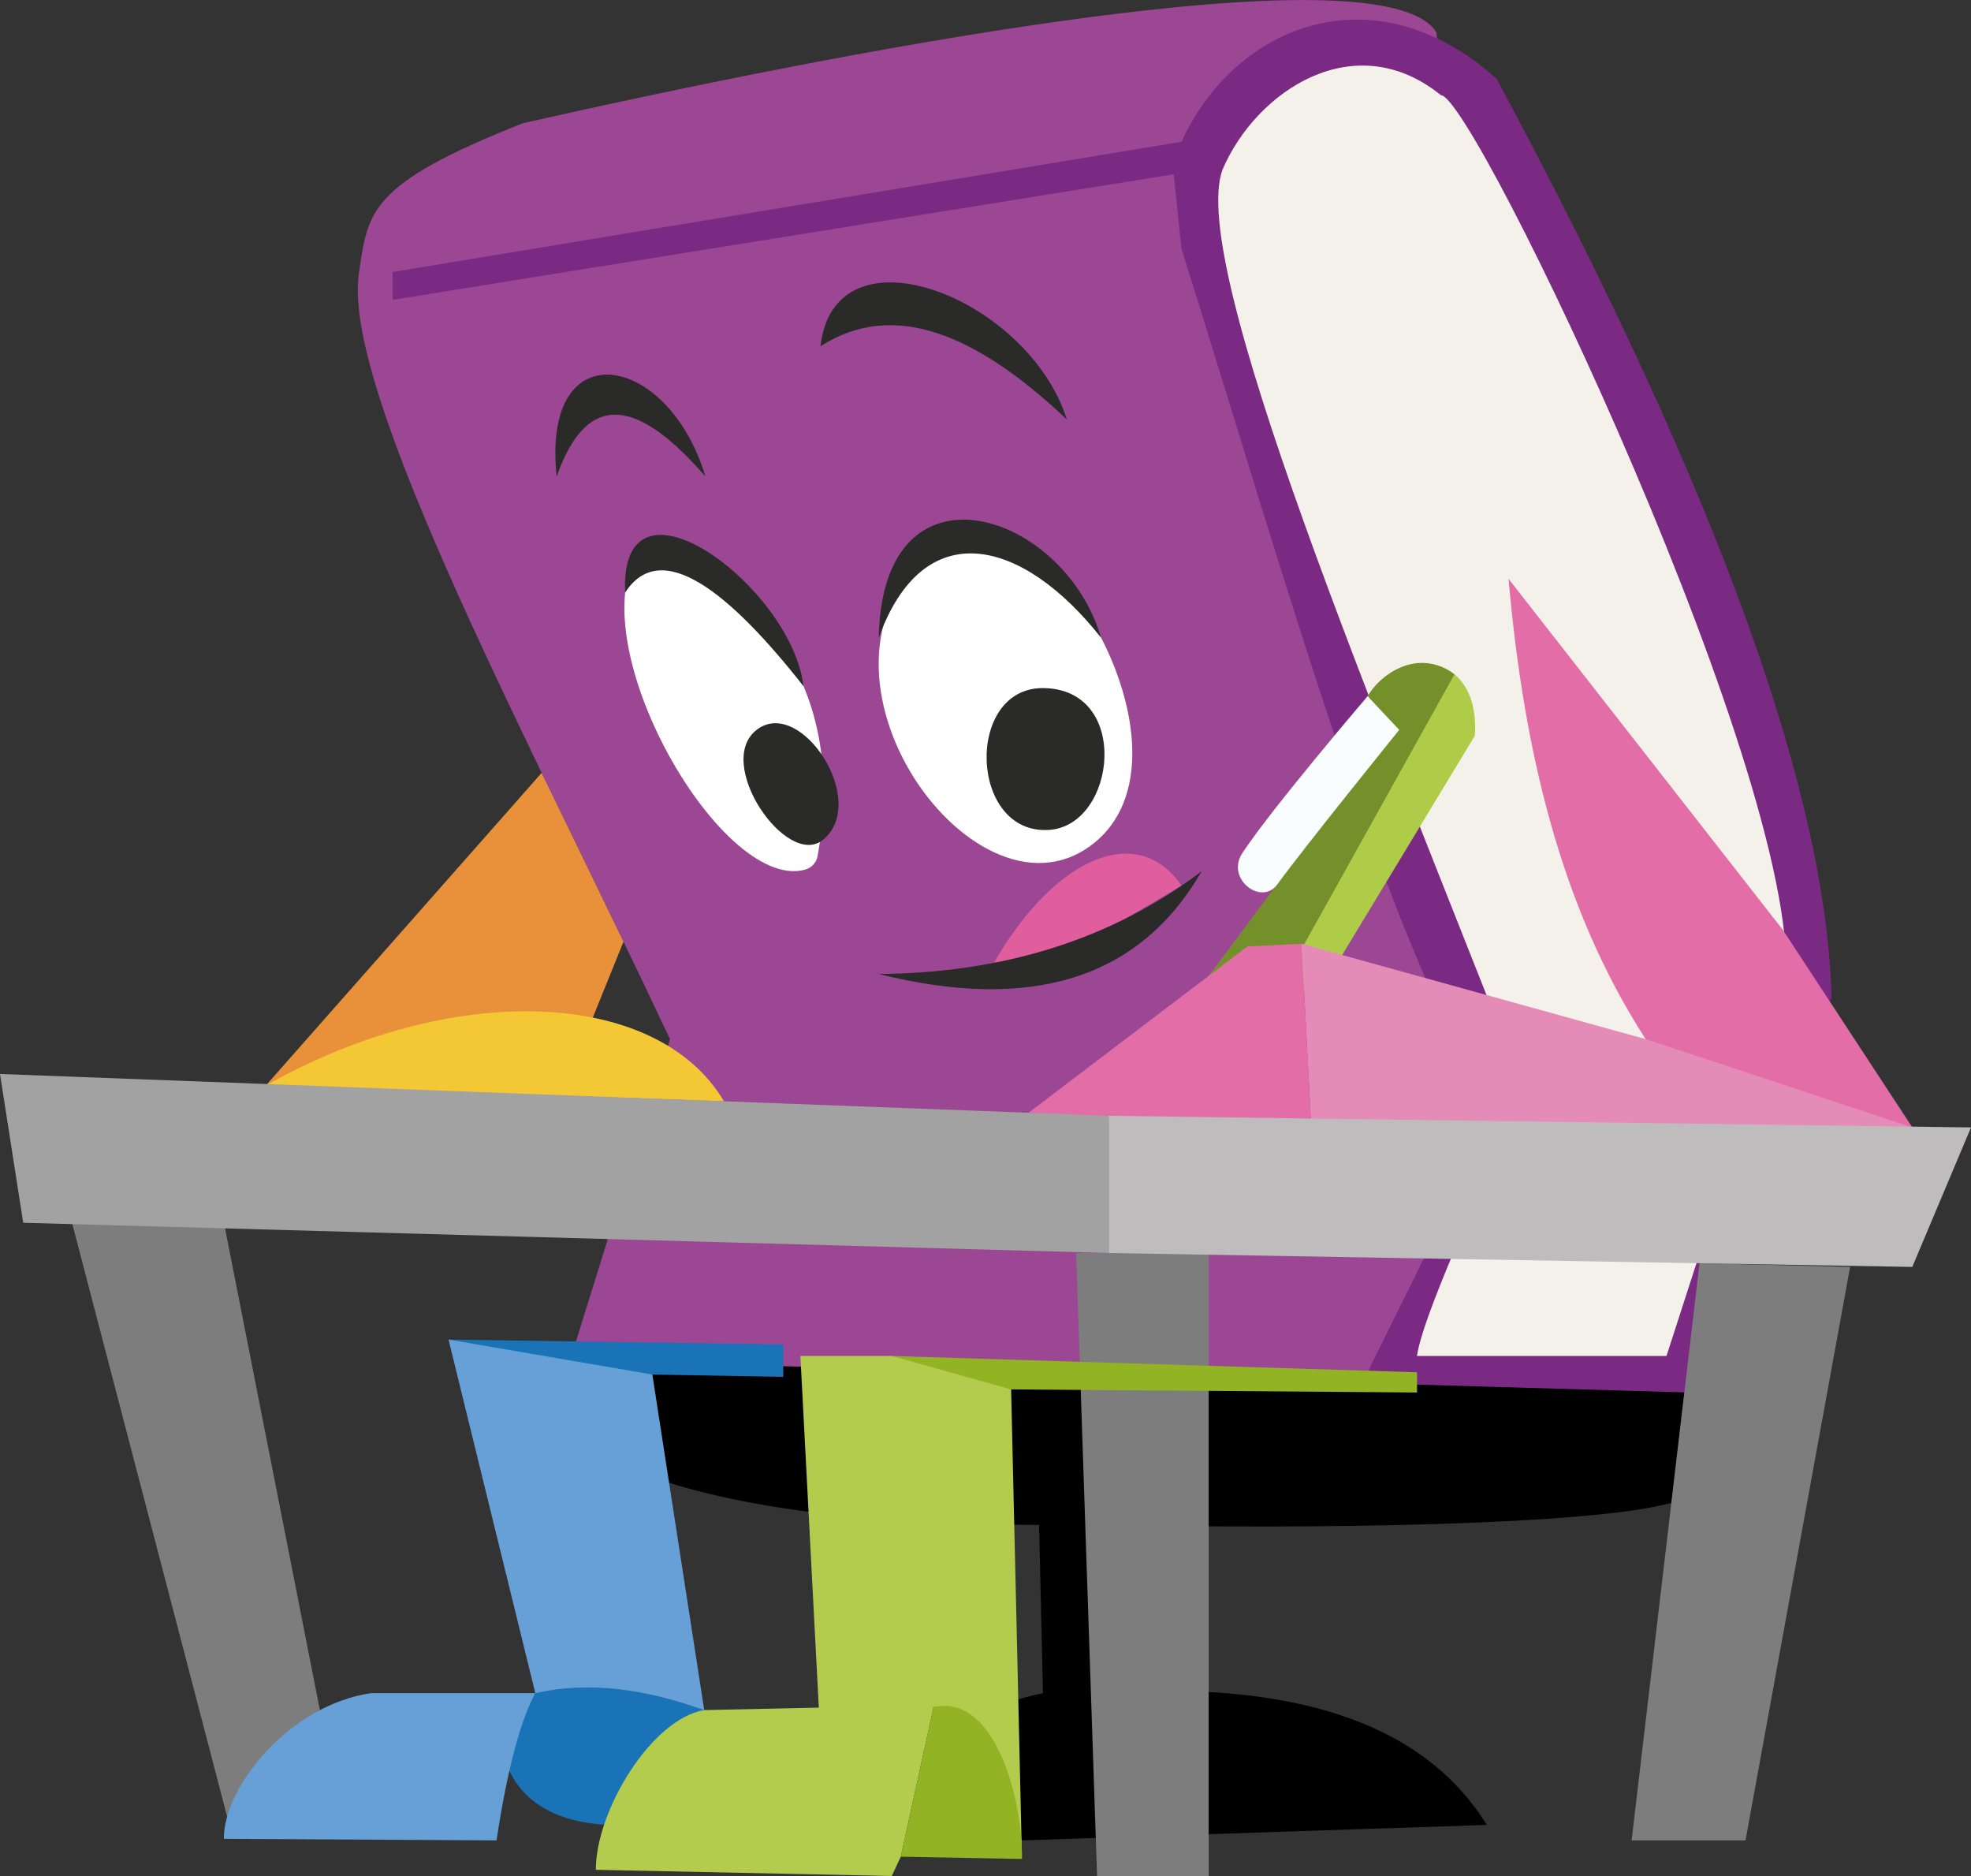<?xml version="1.0" encoding="UTF-8"?><svg id="Laag_2" xmlns="http://www.w3.org/2000/svg" viewBox="0 0 216.51 206.03"><rect x="0" y="0" width="216.51" height="206.03" fill="#333333" stroke="none"/><defs><style>.cls-1{fill:#aecc47;}.cls-1,.cls-2,.cls-3,.cls-4,.cls-5,.cls-6,.cls-7,.cls-8,.cls-9,.cls-10,.cls-11,.cls-12,.cls-13,.cls-14,.cls-15,.cls-16,.cls-17,.cls-18,.cls-19,.cls-20,.cls-21{stroke-width:0px;}.cls-2{fill:#fafdff;}.cls-3{fill:#7d7d7d;}.cls-4{fill:#e05d9e;}.cls-5{fill:#b3cc4e;}.cls-6{fill:#1973b6;}.cls-7{fill:#2a2b28;}.cls-9{fill:#74902b;}.cls-10{fill:#67a0d6;}.cls-11{fill:#e9903b;}.cls-12{fill:#e36da7;}.cls-13{fill:#bebcbd;}.cls-14{fill:#fff;}.cls-15{fill:#a3a2a2;}.cls-16{fill:#92b323;}.cls-17{fill:#7b2a83;}.cls-18{fill:#e58bb8;}.cls-19{fill:#f4c835;}.cls-20{fill:#f4f1ea;}.cls-21{fill:#9c4794;}</style></defs><g id="Laag_4"><g id="Boek_aan_het_schrijven"><g id="Boek"><g id="Lichaam"><path class="cls-21" d="m157.79,3.57c-5.87-9.7-68.22,2.69-100.34,9.96-17.08,6.76-17.02,9.7-18.04,16.6-1.79,13.11,19.22,52.12,34.19,84l-11.19,35.95,88.32,1.41,13.96-29.45-6.89-118.47Z"/><path class="cls-17" d="m150.38,150.37l14.04-28.34c-11.13-15.35-22.95-57.49-34.64-94.72l-.85-8.17-85.79,13.79v-3.06l86.64-14.3c5.97-13.02,21.36-18.89,34.64-6.89,24.88,46.36,36.21,79.03,36.77,100.85l-16.17,43.4-34.63-.26v-2.3Z"/><path class="cls-20" d="m155.66,148.92h27.4s13.02-40.28,13.02-40.28c2.68-21.17-34.18-98.22-37.79-98.18-9.45-7.66-20.27-.53-24,8.17-3.83,10.51,16.56,58.84,33.19,101.28-5.66,12.51-11.24,24.89-11.83,29.01Z"/></g><g id="L_oog"><path class="cls-7" d="m77.49,52.33c-4.09-13.66-18.06-16.12-16.34,0,3.51-9.97,9.32-8.08,16.34,0Z"/><path class="cls-14" d="m88.4,95.52c-9.45,2.48-25.52-26.1-17.76-35.7,14.78,5.18,22.18,17.45,19.17,34.2-.13.73-.69,1.31-1.41,1.5Z"/><path class="cls-7" d="m83.23,80.07c4.81-3.45,12.25,7.96,7.19,12.15-3.99,3.3-12.16-8.58-7.19-12.15Z"/><path class="cls-7" d="m68.67,65.08c-.67-14.7,18.31-.66,19.59,10.28-8.19-10.42-15.67-16.35-19.59-10.28Z"/></g><g id="R_oog"><path class="cls-7" d="m90.13,38.03c1.53-13.69,22.85-5.36,27.06,8.04-9.71-9.18-18.89-13.29-27.06-8.04Z"/><path class="cls-14" d="m119.23,93.27c-13.36,8.6-33.96-21.79-15.15-34.13,10.69-7.02,29.4,24.96,15.15,34.13Z"/><path class="cls-7" d="m114.56,75.57c9.72.04,8.07,15.04.72,15.57-8.83.64-9.32-15.61-.72-15.57Z"/><path class="cls-7" d="m96.53,70.03c.38-20.42,20.41-13.83,24.41,0-8.55-10.85-19.44-13.74-24.41,0Z"/></g><g id="Mon"><path class="cls-4" d="m109.18,105.74c6.67-11.57,15.76-15.54,20.61-8.47-10.45,6.11-11.45,7.18-20.61,8.47Z"/><path class="cls-7" d="m96.53,106.97c16.51,4.12,28.55.72,35.47-11.29-9.99,7.57-21.89,11.17-35.47,11.29Z"/></g><g id="Pen"><path class="cls-1" d="m132.77,107.23c7.95-10.5,17.69-23.74,20.94-27.19l-3.83-2.94c3.19-6.3,12.77-6,12.13,3.7l-16.85,27.84-12.38-1.42Z"/><path class="cls-9" d="m132.77,107.23l20-26.98-2.53-3.79c1.22-2.22,5.4-5.47,9.53-2.4l-16.53,29.68-10.47,3.49Z"/><path class="cls-2" d="m140.3,97.14c-1.73,2.38-5.69-.61-3.83-3.45,3.23-4.92,13.76-17.23,13.76-17.23l3.47,3.7s-10.52,13.01-13.4,16.98Z"/></g></g><g id="Linker_arm"><polygon class="cls-11" points="64.85 112.42 68.49 103.42 59.5 84.88 29.19 119.23 64.85 112.42"/><path class="cls-19" d="m79.53,120.95c-7.49-12.6-30.25-13.13-50.34-1.72"/></g><path class="cls-8" d="m112.26,202.12l51.06-1.7c-7.05-11.4-21.55-15.88-42.38-14.47l-.68-18.48c25.64.51,54.64,0,63.34-2.42l1.43-12.13-129.36-3.76c2.95,9.69,17.94,18.29,58.47,18.31l.43,18.48c-12.62,2.62-10.08,8.78-2.3,16.17Z"/><g id="Rechter_arn"><path class="cls-18" d="m144,123.04l-1.02-19.39,37.79,10.47c9.13-5.75,19.1.39,29.29,9.7l-66.06-.78Z"/><path class="cls-12" d="m180.77,114.12c-9.43-14.59-13.42-31.97-15.06-50.55l30.13,38.55,14.23,21.7-29.29-9.7Z"/><path class="cls-12" d="m112.98,122.21l24.05-18.27,5.95-.29,1.01,19.19c-11.64.2-22.41.13-31-.63Z"/></g><g id="Tafel"><polygon class="cls-3" points="132.77 206.03 120.51 206.03 118.21 137.61 132.77 137.61 132.77 206.03"/><polygon class="cls-3" points="186.69 138.73 203.23 139.14 191.74 202.12 179.23 202.12 186.69 138.73"/><path class="cls-3" d="m24.96,199.51c3.34-5.23,6.53-9.61,10.18-11.69l-10.54-53.53H7.91l17.04,65.22Z"/><polygon class="cls-15" points="0 117.95 121.79 122.54 121.79 137.61 2.55 134.29 0 117.95"/><polygon class="cls-13" points="121.79 137.61 210.06 139.14 216.51 123.82 121.79 122.54 121.79 137.61"/></g><g id="Linker_been"><path class="cls-10" d="m77.36,187.82l-5.7-36.86c.63-2.79-11.14-3.27-22.39-3.84l9.53,38.82c3.01,0,10.92-.25,18.55,1.87Z"/><polygon class="cls-6" points="49.28 147.12 86.04 147.65 86.04 151.21 71.67 150.96 49.28 147.12"/><path class="cls-6" d="m67.23,200.42l10.13-12.6c-6.49-2.35-12.72-3.2-18.55-1.87-1.63,2.91-5.99,6.06-2.85,8.53,2.02,4.33,6.72,5.87,11.27,5.94Z"/><path class="cls-10" d="m54.55,202.12l-29.96-.17c-.04-5.73,7.24-14.71,16.17-16h18.04c-1.57,2.91-3.01,7.98-4.26,16.17Z"/></g><g id="Rechter_been"><path class="cls-5" d="m112.26,204.16l-1.19-51.57c-.75-2.19-6.55-3.03-13.11-3.67h-10.04s2.04,38.9,2.04,38.9c10.13,2.21,19.4-8.17,22.3,16.34Z"/><polygon class="cls-16" points="111.06 152.59 155.66 152.93 155.66 150.71 97.96 148.92 111.06 152.59"/><path class="cls-5" d="m65.45,205.35l32.51.68.99-2.12,3.6-16.43c-.74-.26-2.7-.02-3.6-.14l-21.59.47c-5.81.98-11.91,11.06-11.91,17.53Z"/><path class="cls-16" d="m112.26,204.16l-13.31-.25,3.6-16.43c6.81-1.54,9.85,10.38,9.7,16.68Z"/></g></g></g></svg>